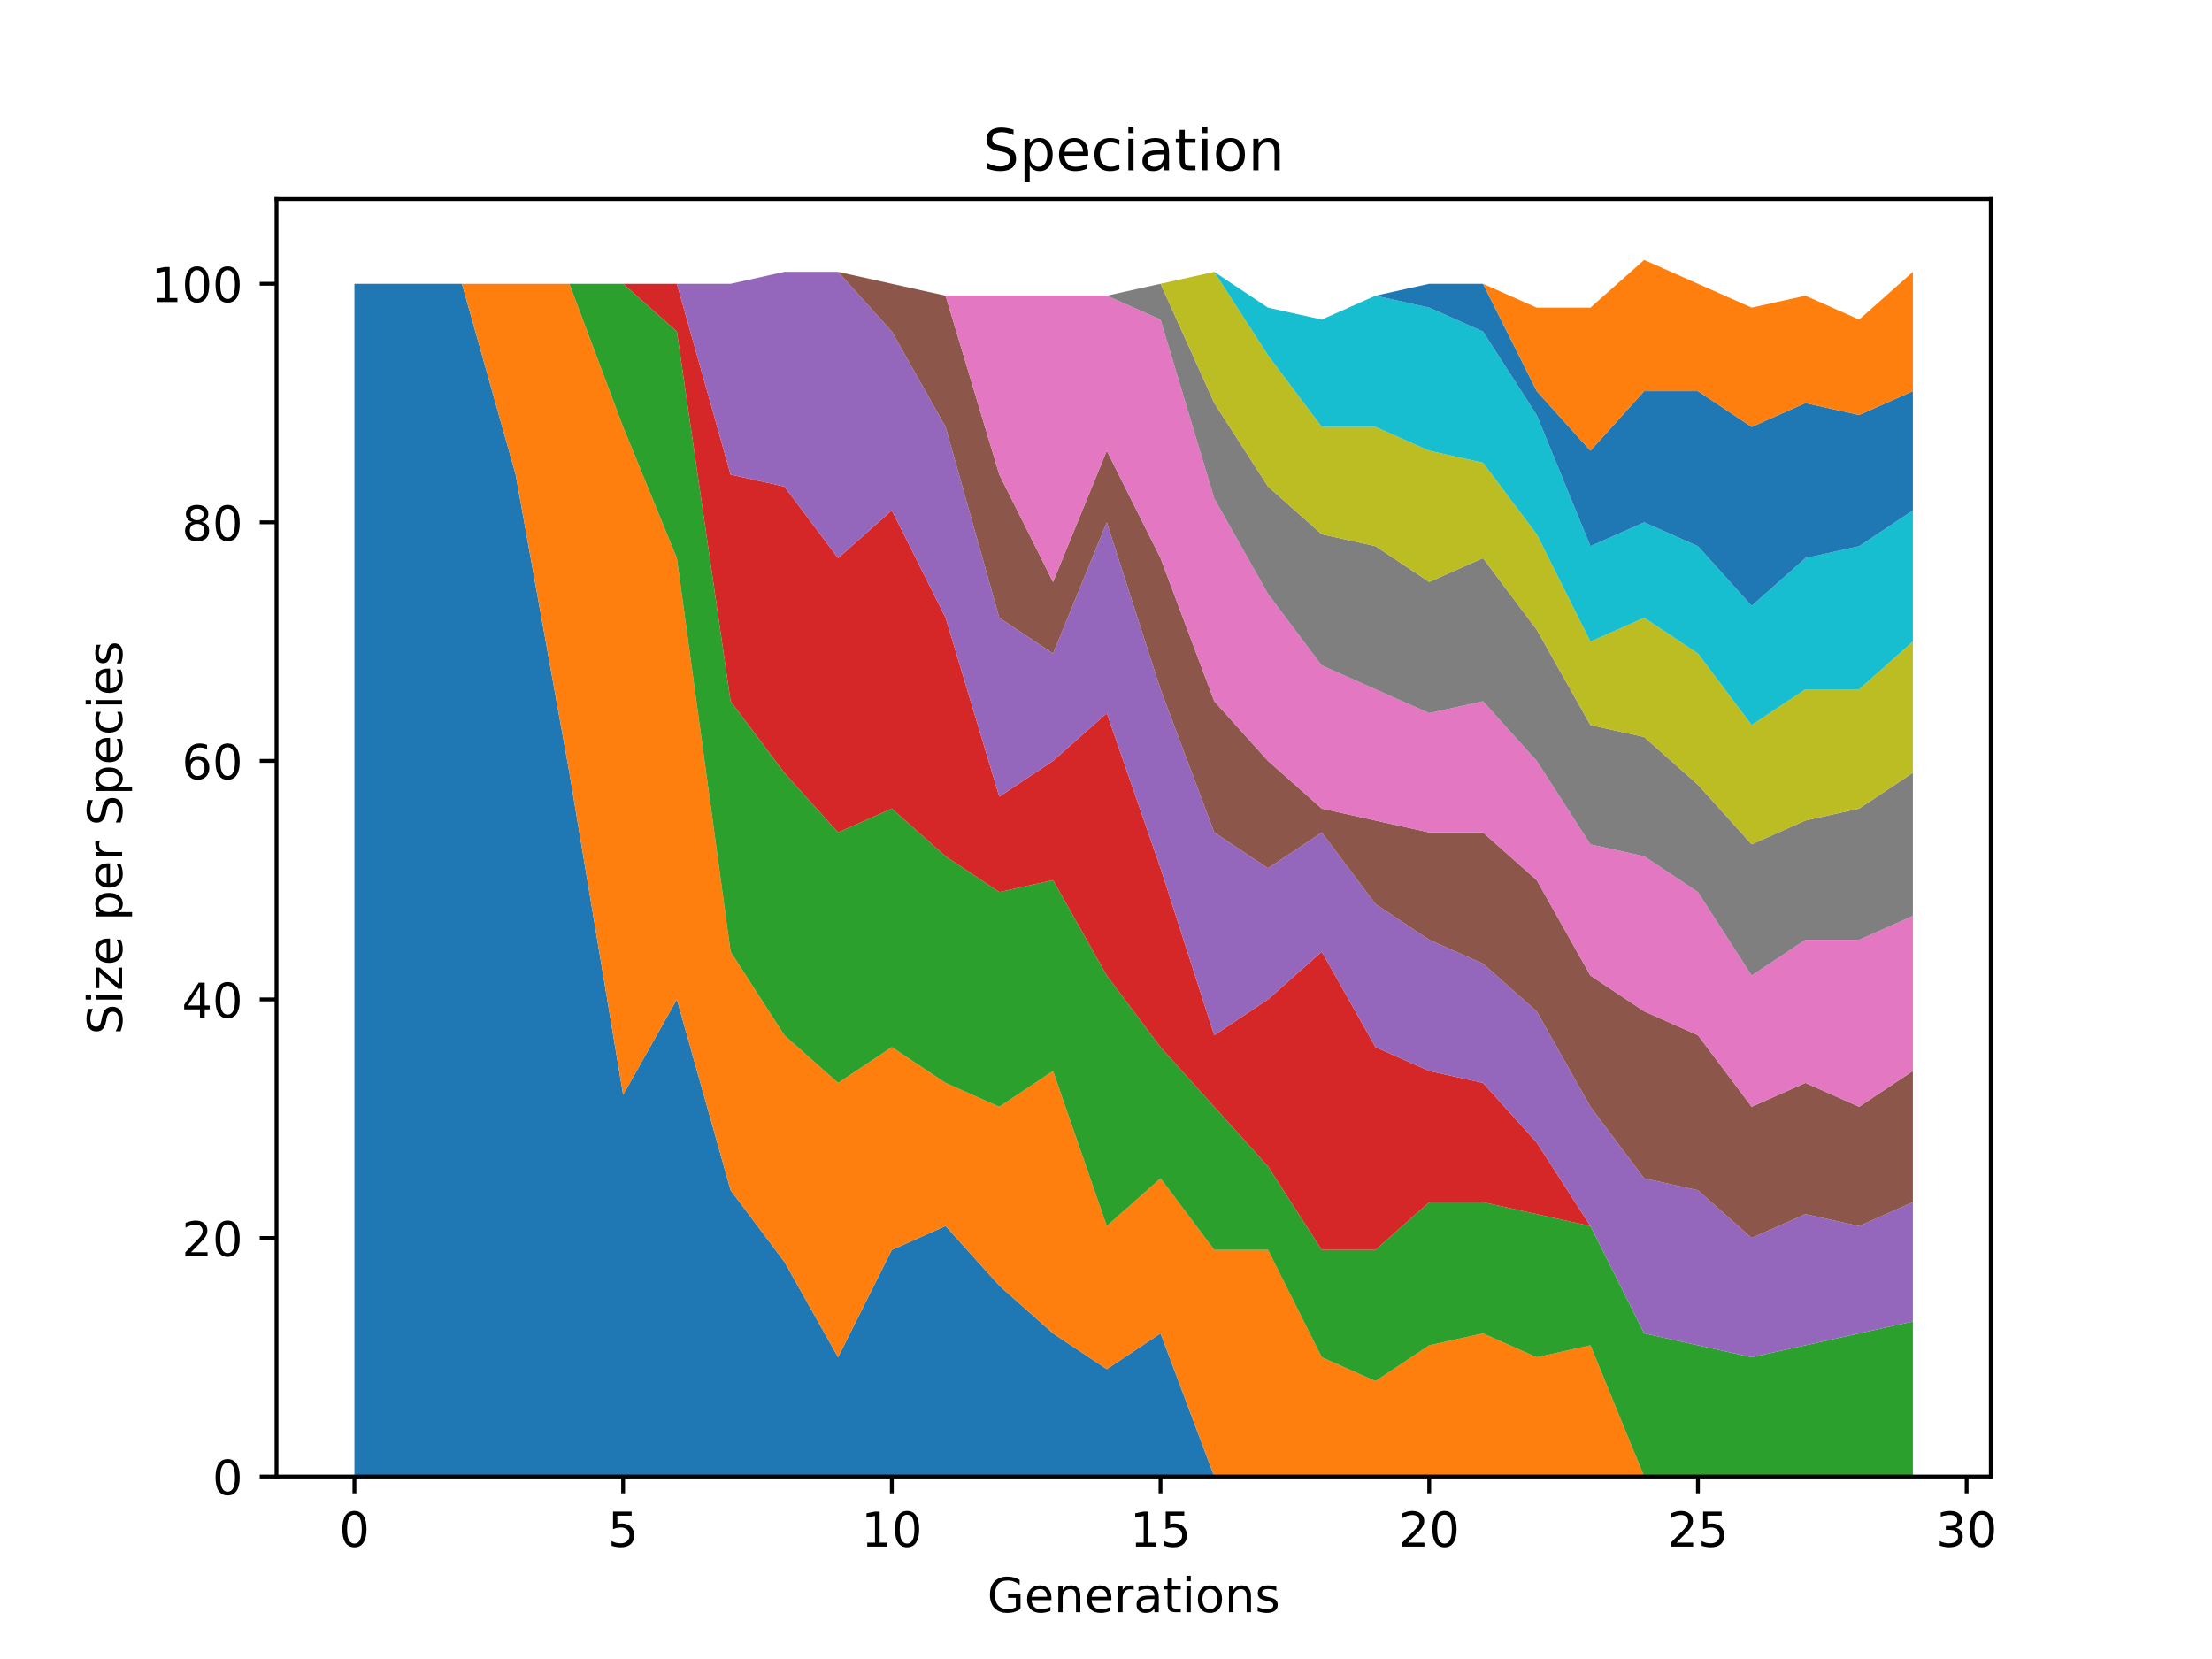 <?xml version="1.0" encoding="utf-8" standalone="no"?>
<!DOCTYPE svg PUBLIC "-//W3C//DTD SVG 1.1//EN"
  "http://www.w3.org/Graphics/SVG/1.1/DTD/svg11.dtd">
<!-- Created with matplotlib (https://matplotlib.org/) -->
<svg height="345.6pt" version="1.1" viewBox="0 0 460.8 345.6" width="460.8pt" xmlns="http://www.w3.org/2000/svg" xmlns:xlink="http://www.w3.org/1999/xlink">
 <defs>
  <style type="text/css">*{stroke-linecap:butt;stroke-linejoin:round;}</style>
 </defs>
 <g id="figure_1">
  <g id="patch_1">
   <path d="M 0 345.6 
L 460.8 345.6 
L 460.8 0 
L 0 0 
z
" style="fill:#ffffff;"/>
  </g>
  <g id="axes_1">
   <g id="patch_2">
    <path d="M 57.6 307.584 
L 414.72 307.584 
L 414.72 41.472 
L 57.6 41.472 
z
" style="fill:#ffffff;"/>
   </g>
   <g id="PolyCollection_1">
    <path clip-path="url(#p72a0032ef1)" d="M 73.833 59.113 
L 73.833 307.584 
L 85.028 307.584 
L 96.223 307.584 
L 107.418 307.584 
L 118.613 307.584 
L 129.808 307.584 
L 141.003 307.584 
L 152.198 307.584 
L 163.393 307.584 
L 174.588 307.584 
L 185.783 307.584 
L 196.978 307.584 
L 208.173 307.584 
L 219.368 307.584 
L 230.563 307.584 
L 241.757 307.584 
L 252.952 307.584 
L 264.147 307.584 
L 275.342 307.584 
L 286.537 307.584 
L 297.732 307.584 
L 308.927 307.584 
L 320.122 307.584 
L 331.317 307.584 
L 342.512 307.584 
L 353.707 307.584 
L 364.902 307.584 
L 376.097 307.584 
L 387.292 307.584 
L 398.487 307.584 
L 398.487 307.584 
L 398.487 307.584 
L 387.292 307.584 
L 376.097 307.584 
L 364.902 307.584 
L 353.707 307.584 
L 342.512 307.584 
L 331.317 307.584 
L 320.122 307.584 
L 308.927 307.584 
L 297.732 307.584 
L 286.537 307.584 
L 275.342 307.584 
L 264.147 307.584 
L 252.952 307.584 
L 241.757 277.768 
L 230.563 285.222 
L 219.368 277.768 
L 208.173 267.829 
L 196.978 255.405 
L 185.783 260.375 
L 174.588 282.737 
L 163.393 262.859 
L 152.198 247.951 
L 141.003 208.196 
L 129.808 228.073 
L 118.613 160.986 
L 107.418 98.869 
L 96.223 59.113 
L 85.028 59.113 
L 73.833 59.113 
z
" style="fill:#1f77b4;"/>
   </g>
   <g id="PolyCollection_2">
    <path clip-path="url(#p72a0032ef1)" d="M 73.833 59.113 
L 73.833 59.113 
L 85.028 59.113 
L 96.223 59.113 
L 107.418 98.869 
L 118.613 160.986 
L 129.808 228.073 
L 141.003 208.196 
L 152.198 247.951 
L 163.393 262.859 
L 174.588 282.737 
L 185.783 260.375 
L 196.978 255.405 
L 208.173 267.829 
L 219.368 277.768 
L 230.563 285.222 
L 241.757 277.768 
L 252.952 307.584 
L 264.147 307.584 
L 275.342 307.584 
L 286.537 307.584 
L 297.732 307.584 
L 308.927 307.584 
L 320.122 307.584 
L 331.317 307.584 
L 342.512 307.584 
L 353.707 307.584 
L 364.902 307.584 
L 376.097 307.584 
L 387.292 307.584 
L 398.487 307.584 
L 398.487 307.584 
L 398.487 307.584 
L 387.292 307.584 
L 376.097 307.584 
L 364.902 307.584 
L 353.707 307.584 
L 342.512 307.584 
L 331.317 280.252 
L 320.122 282.737 
L 308.927 277.768 
L 297.732 280.252 
L 286.537 287.706 
L 275.342 282.737 
L 264.147 260.375 
L 252.952 260.375 
L 241.757 245.466 
L 230.563 255.405 
L 219.368 223.104 
L 208.173 230.558 
L 196.978 225.589 
L 185.783 218.135 
L 174.588 225.589 
L 163.393 215.65 
L 152.198 198.257 
L 141.003 116.262 
L 129.808 88.93 
L 118.613 59.113 
L 107.418 59.113 
L 96.223 59.113 
L 85.028 59.113 
L 73.833 59.113 
z
" style="fill:#ff7f0e;"/>
   </g>
   <g id="PolyCollection_3">
    <path clip-path="url(#p72a0032ef1)" d="M 73.833 59.113 
L 73.833 59.113 
L 85.028 59.113 
L 96.223 59.113 
L 107.418 59.113 
L 118.613 59.113 
L 129.808 88.93 
L 141.003 116.262 
L 152.198 198.257 
L 163.393 215.65 
L 174.588 225.589 
L 185.783 218.135 
L 196.978 225.589 
L 208.173 230.558 
L 219.368 223.104 
L 230.563 255.405 
L 241.757 245.466 
L 252.952 260.375 
L 264.147 260.375 
L 275.342 282.737 
L 286.537 287.706 
L 297.732 280.252 
L 308.927 277.768 
L 320.122 282.737 
L 331.317 280.252 
L 342.512 307.584 
L 353.707 307.584 
L 364.902 307.584 
L 376.097 307.584 
L 387.292 307.584 
L 398.487 307.584 
L 398.487 275.283 
L 398.487 275.283 
L 387.292 277.768 
L 376.097 280.252 
L 364.902 282.737 
L 353.707 280.252 
L 342.512 277.768 
L 331.317 255.405 
L 320.122 252.92 
L 308.927 250.436 
L 297.732 250.436 
L 286.537 260.375 
L 275.342 260.375 
L 264.147 242.982 
L 252.952 230.558 
L 241.757 218.135 
L 230.563 203.226 
L 219.368 183.349 
L 208.173 185.833 
L 196.978 178.379 
L 185.783 168.44 
L 174.588 173.41 
L 163.393 160.986 
L 152.198 146.078 
L 141.003 69.052 
L 129.808 59.113 
L 118.613 59.113 
L 107.418 59.113 
L 96.223 59.113 
L 85.028 59.113 
L 73.833 59.113 
z
" style="fill:#2ca02c;"/>
   </g>
   <g id="PolyCollection_4">
    <path clip-path="url(#p72a0032ef1)" d="M 73.833 59.113 
L 73.833 59.113 
L 85.028 59.113 
L 96.223 59.113 
L 107.418 59.113 
L 118.613 59.113 
L 129.808 59.113 
L 141.003 69.052 
L 152.198 146.078 
L 163.393 160.986 
L 174.588 173.41 
L 185.783 168.44 
L 196.978 178.379 
L 208.173 185.833 
L 219.368 183.349 
L 230.563 203.226 
L 241.757 218.135 
L 252.952 230.558 
L 264.147 242.982 
L 275.342 260.375 
L 286.537 260.375 
L 297.732 250.436 
L 308.927 250.436 
L 320.122 252.92 
L 331.317 255.405 
L 342.512 277.768 
L 353.707 280.252 
L 364.902 282.737 
L 376.097 280.252 
L 387.292 277.768 
L 398.487 275.283 
L 398.487 275.283 
L 398.487 275.283 
L 387.292 277.768 
L 376.097 280.252 
L 364.902 282.737 
L 353.707 280.252 
L 342.512 277.768 
L 331.317 255.405 
L 320.122 238.012 
L 308.927 225.589 
L 297.732 223.104 
L 286.537 218.135 
L 275.342 198.257 
L 264.147 208.196 
L 252.952 215.65 
L 241.757 180.864 
L 230.563 148.563 
L 219.368 158.502 
L 208.173 165.956 
L 196.978 128.685 
L 185.783 106.323 
L 174.588 116.262 
L 163.393 101.353 
L 152.198 98.869 
L 141.003 59.113 
L 129.808 59.113 
L 118.613 59.113 
L 107.418 59.113 
L 96.223 59.113 
L 85.028 59.113 
L 73.833 59.113 
z
" style="fill:#d62728;"/>
   </g>
   <g id="PolyCollection_5">
    <path clip-path="url(#p72a0032ef1)" d="M 73.833 59.113 
L 73.833 59.113 
L 85.028 59.113 
L 96.223 59.113 
L 107.418 59.113 
L 118.613 59.113 
L 129.808 59.113 
L 141.003 59.113 
L 152.198 98.869 
L 163.393 101.353 
L 174.588 116.262 
L 185.783 106.323 
L 196.978 128.685 
L 208.173 165.956 
L 219.368 158.502 
L 230.563 148.563 
L 241.757 180.864 
L 252.952 215.65 
L 264.147 208.196 
L 275.342 198.257 
L 286.537 218.135 
L 297.732 223.104 
L 308.927 225.589 
L 320.122 238.012 
L 331.317 255.405 
L 342.512 277.768 
L 353.707 280.252 
L 364.902 282.737 
L 376.097 280.252 
L 387.292 277.768 
L 398.487 275.283 
L 398.487 250.436 
L 398.487 250.436 
L 387.292 255.405 
L 376.097 252.92 
L 364.902 257.89 
L 353.707 247.951 
L 342.512 245.466 
L 331.317 230.558 
L 320.122 210.68 
L 308.927 200.742 
L 297.732 195.772 
L 286.537 188.318 
L 275.342 173.41 
L 264.147 180.864 
L 252.952 173.41 
L 241.757 143.593 
L 230.563 108.808 
L 219.368 136.139 
L 208.173 128.685 
L 196.978 88.93 
L 185.783 69.052 
L 174.588 56.629 
L 163.393 56.629 
L 152.198 59.113 
L 141.003 59.113 
L 129.808 59.113 
L 118.613 59.113 
L 107.418 59.113 
L 96.223 59.113 
L 85.028 59.113 
L 73.833 59.113 
z
" style="fill:#9467bd;"/>
   </g>
   <g id="PolyCollection_6">
    <path clip-path="url(#p72a0032ef1)" d="M 73.833 59.113 
L 73.833 59.113 
L 85.028 59.113 
L 96.223 59.113 
L 107.418 59.113 
L 118.613 59.113 
L 129.808 59.113 
L 141.003 59.113 
L 152.198 59.113 
L 163.393 56.629 
L 174.588 56.629 
L 185.783 69.052 
L 196.978 88.93 
L 208.173 128.685 
L 219.368 136.139 
L 230.563 108.808 
L 241.757 143.593 
L 252.952 173.41 
L 264.147 180.864 
L 275.342 173.41 
L 286.537 188.318 
L 297.732 195.772 
L 308.927 200.742 
L 320.122 210.68 
L 331.317 230.558 
L 342.512 245.466 
L 353.707 247.951 
L 364.902 257.89 
L 376.097 252.92 
L 387.292 255.405 
L 398.487 250.436 
L 398.487 223.104 
L 398.487 223.104 
L 387.292 230.558 
L 376.097 225.589 
L 364.902 230.558 
L 353.707 215.65 
L 342.512 210.68 
L 331.317 203.226 
L 320.122 183.349 
L 308.927 173.41 
L 297.732 173.41 
L 286.537 170.925 
L 275.342 168.44 
L 264.147 158.502 
L 252.952 146.078 
L 241.757 116.262 
L 230.563 93.899 
L 219.368 121.231 
L 208.173 98.869 
L 196.978 61.598 
L 185.783 59.113 
L 174.588 56.629 
L 163.393 56.629 
L 152.198 59.113 
L 141.003 59.113 
L 129.808 59.113 
L 118.613 59.113 
L 107.418 59.113 
L 96.223 59.113 
L 85.028 59.113 
L 73.833 59.113 
z
" style="fill:#8c564b;"/>
   </g>
   <g id="PolyCollection_7">
    <path clip-path="url(#p72a0032ef1)" d="M 73.833 59.113 
L 73.833 59.113 
L 85.028 59.113 
L 96.223 59.113 
L 107.418 59.113 
L 118.613 59.113 
L 129.808 59.113 
L 141.003 59.113 
L 152.198 59.113 
L 163.393 56.629 
L 174.588 56.629 
L 185.783 59.113 
L 196.978 61.598 
L 208.173 98.869 
L 219.368 121.231 
L 230.563 93.899 
L 241.757 116.262 
L 252.952 146.078 
L 264.147 158.502 
L 275.342 168.44 
L 286.537 170.925 
L 297.732 173.41 
L 308.927 173.41 
L 320.122 183.349 
L 331.317 203.226 
L 342.512 210.68 
L 353.707 215.65 
L 364.902 230.558 
L 376.097 225.589 
L 387.292 230.558 
L 398.487 223.104 
L 398.487 190.803 
L 398.487 190.803 
L 387.292 195.772 
L 376.097 195.772 
L 364.902 203.226 
L 353.707 185.833 
L 342.512 178.379 
L 331.317 175.895 
L 320.122 158.502 
L 308.927 146.078 
L 297.732 148.563 
L 286.537 143.593 
L 275.342 138.624 
L 264.147 123.716 
L 252.952 103.838 
L 241.757 66.568 
L 230.563 61.598 
L 219.368 61.598 
L 208.173 61.598 
L 196.978 61.598 
L 185.783 59.113 
L 174.588 56.629 
L 163.393 56.629 
L 152.198 59.113 
L 141.003 59.113 
L 129.808 59.113 
L 118.613 59.113 
L 107.418 59.113 
L 96.223 59.113 
L 85.028 59.113 
L 73.833 59.113 
z
" style="fill:#e377c2;"/>
   </g>
   <g id="PolyCollection_8">
    <path clip-path="url(#p72a0032ef1)" d="M 73.833 59.113 
L 73.833 59.113 
L 85.028 59.113 
L 96.223 59.113 
L 107.418 59.113 
L 118.613 59.113 
L 129.808 59.113 
L 141.003 59.113 
L 152.198 59.113 
L 163.393 56.629 
L 174.588 56.629 
L 185.783 59.113 
L 196.978 61.598 
L 208.173 61.598 
L 219.368 61.598 
L 230.563 61.598 
L 241.757 66.568 
L 252.952 103.838 
L 264.147 123.716 
L 275.342 138.624 
L 286.537 143.593 
L 297.732 148.563 
L 308.927 146.078 
L 320.122 158.502 
L 331.317 175.895 
L 342.512 178.379 
L 353.707 185.833 
L 364.902 203.226 
L 376.097 195.772 
L 387.292 195.772 
L 398.487 190.803 
L 398.487 160.986 
L 398.487 160.986 
L 387.292 168.44 
L 376.097 170.925 
L 364.902 175.895 
L 353.707 163.471 
L 342.512 153.532 
L 331.317 151.048 
L 320.122 131.17 
L 308.927 116.262 
L 297.732 121.231 
L 286.537 113.777 
L 275.342 111.292 
L 264.147 101.353 
L 252.952 83.96 
L 241.757 59.113 
L 230.563 61.598 
L 219.368 61.598 
L 208.173 61.598 
L 196.978 61.598 
L 185.783 59.113 
L 174.588 56.629 
L 163.393 56.629 
L 152.198 59.113 
L 141.003 59.113 
L 129.808 59.113 
L 118.613 59.113 
L 107.418 59.113 
L 96.223 59.113 
L 85.028 59.113 
L 73.833 59.113 
z
" style="fill:#7f7f7f;"/>
   </g>
   <g id="PolyCollection_9">
    <path clip-path="url(#p72a0032ef1)" d="M 73.833 59.113 
L 73.833 59.113 
L 85.028 59.113 
L 96.223 59.113 
L 107.418 59.113 
L 118.613 59.113 
L 129.808 59.113 
L 141.003 59.113 
L 152.198 59.113 
L 163.393 56.629 
L 174.588 56.629 
L 185.783 59.113 
L 196.978 61.598 
L 208.173 61.598 
L 219.368 61.598 
L 230.563 61.598 
L 241.757 59.113 
L 252.952 83.96 
L 264.147 101.353 
L 275.342 111.292 
L 286.537 113.777 
L 297.732 121.231 
L 308.927 116.262 
L 320.122 131.17 
L 331.317 151.048 
L 342.512 153.532 
L 353.707 163.471 
L 364.902 175.895 
L 376.097 170.925 
L 387.292 168.44 
L 398.487 160.986 
L 398.487 133.655 
L 398.487 133.655 
L 387.292 143.593 
L 376.097 143.593 
L 364.902 151.048 
L 353.707 136.139 
L 342.512 128.685 
L 331.317 133.655 
L 320.122 111.292 
L 308.927 96.384 
L 297.732 93.899 
L 286.537 88.93 
L 275.342 88.93 
L 264.147 74.022 
L 252.952 56.629 
L 241.757 59.113 
L 230.563 61.598 
L 219.368 61.598 
L 208.173 61.598 
L 196.978 61.598 
L 185.783 59.113 
L 174.588 56.629 
L 163.393 56.629 
L 152.198 59.113 
L 141.003 59.113 
L 129.808 59.113 
L 118.613 59.113 
L 107.418 59.113 
L 96.223 59.113 
L 85.028 59.113 
L 73.833 59.113 
z
" style="fill:#bcbd22;"/>
   </g>
   <g id="PolyCollection_10">
    <path clip-path="url(#p72a0032ef1)" d="M 73.833 59.113 
L 73.833 59.113 
L 85.028 59.113 
L 96.223 59.113 
L 107.418 59.113 
L 118.613 59.113 
L 129.808 59.113 
L 141.003 59.113 
L 152.198 59.113 
L 163.393 56.629 
L 174.588 56.629 
L 185.783 59.113 
L 196.978 61.598 
L 208.173 61.598 
L 219.368 61.598 
L 230.563 61.598 
L 241.757 59.113 
L 252.952 56.629 
L 264.147 74.022 
L 275.342 88.93 
L 286.537 88.93 
L 297.732 93.899 
L 308.927 96.384 
L 320.122 111.292 
L 331.317 133.655 
L 342.512 128.685 
L 353.707 136.139 
L 364.902 151.048 
L 376.097 143.593 
L 387.292 143.593 
L 398.487 133.655 
L 398.487 106.323 
L 398.487 106.323 
L 387.292 113.777 
L 376.097 116.262 
L 364.902 126.2 
L 353.707 113.777 
L 342.512 108.808 
L 331.317 113.777 
L 320.122 86.445 
L 308.927 69.052 
L 297.732 64.083 
L 286.537 61.598 
L 275.342 66.568 
L 264.147 64.083 
L 252.952 56.629 
L 241.757 59.113 
L 230.563 61.598 
L 219.368 61.598 
L 208.173 61.598 
L 196.978 61.598 
L 185.783 59.113 
L 174.588 56.629 
L 163.393 56.629 
L 152.198 59.113 
L 141.003 59.113 
L 129.808 59.113 
L 118.613 59.113 
L 107.418 59.113 
L 96.223 59.113 
L 85.028 59.113 
L 73.833 59.113 
z
" style="fill:#17becf;"/>
   </g>
   <g id="PolyCollection_11">
    <path clip-path="url(#p72a0032ef1)" d="M 73.833 59.113 
L 73.833 59.113 
L 85.028 59.113 
L 96.223 59.113 
L 107.418 59.113 
L 118.613 59.113 
L 129.808 59.113 
L 141.003 59.113 
L 152.198 59.113 
L 163.393 56.629 
L 174.588 56.629 
L 185.783 59.113 
L 196.978 61.598 
L 208.173 61.598 
L 219.368 61.598 
L 230.563 61.598 
L 241.757 59.113 
L 252.952 56.629 
L 264.147 64.083 
L 275.342 66.568 
L 286.537 61.598 
L 297.732 64.083 
L 308.927 69.052 
L 320.122 86.445 
L 331.317 113.777 
L 342.512 108.808 
L 353.707 113.777 
L 364.902 126.2 
L 376.097 116.262 
L 387.292 113.777 
L 398.487 106.323 
L 398.487 81.476 
L 398.487 81.476 
L 387.292 86.445 
L 376.097 83.96 
L 364.902 88.93 
L 353.707 81.476 
L 342.512 81.476 
L 331.317 93.899 
L 320.122 81.476 
L 308.927 59.113 
L 297.732 59.113 
L 286.537 61.598 
L 275.342 66.568 
L 264.147 64.083 
L 252.952 56.629 
L 241.757 59.113 
L 230.563 61.598 
L 219.368 61.598 
L 208.173 61.598 
L 196.978 61.598 
L 185.783 59.113 
L 174.588 56.629 
L 163.393 56.629 
L 152.198 59.113 
L 141.003 59.113 
L 129.808 59.113 
L 118.613 59.113 
L 107.418 59.113 
L 96.223 59.113 
L 85.028 59.113 
L 73.833 59.113 
z
" style="fill:#1f77b4;"/>
   </g>
   <g id="PolyCollection_12">
    <path clip-path="url(#p72a0032ef1)" d="M 73.833 59.113 
L 73.833 59.113 
L 85.028 59.113 
L 96.223 59.113 
L 107.418 59.113 
L 118.613 59.113 
L 129.808 59.113 
L 141.003 59.113 
L 152.198 59.113 
L 163.393 56.629 
L 174.588 56.629 
L 185.783 59.113 
L 196.978 61.598 
L 208.173 61.598 
L 219.368 61.598 
L 230.563 61.598 
L 241.757 59.113 
L 252.952 56.629 
L 264.147 64.083 
L 275.342 66.568 
L 286.537 61.598 
L 297.732 59.113 
L 308.927 59.113 
L 320.122 81.476 
L 331.317 93.899 
L 342.512 81.476 
L 353.707 81.476 
L 364.902 88.93 
L 376.097 83.96 
L 387.292 86.445 
L 398.487 81.476 
L 398.487 56.629 
L 398.487 56.629 
L 387.292 66.568 
L 376.097 61.598 
L 364.902 64.083 
L 353.707 59.113 
L 342.512 54.144 
L 331.317 64.083 
L 320.122 64.083 
L 308.927 59.113 
L 297.732 59.113 
L 286.537 61.598 
L 275.342 66.568 
L 264.147 64.083 
L 252.952 56.629 
L 241.757 59.113 
L 230.563 61.598 
L 219.368 61.598 
L 208.173 61.598 
L 196.978 61.598 
L 185.783 59.113 
L 174.588 56.629 
L 163.393 56.629 
L 152.198 59.113 
L 141.003 59.113 
L 129.808 59.113 
L 118.613 59.113 
L 107.418 59.113 
L 96.223 59.113 
L 85.028 59.113 
L 73.833 59.113 
z
" style="fill:#ff7f0e;"/>
   </g>
   <g id="matplotlib.axis_1">
    <g id="xtick_1">
     <g id="line2d_1">
      <defs>
       <path d="M 0 0 
L 0 3.5 
" id="m82a2590608" style="stroke:#000000;stroke-width:0.8;"/>
      </defs>
      <g>
       <use style="stroke:#000000;stroke-width:0.8;" x="73.833" xlink:href="#m82a2590608" y="307.584"/>
      </g>
     </g>
     <g id="text_1">
      <!-- 0 -->
      <g transform="translate(70.651 322.182)scale(0.1 -0.1)">
       <defs>
        <path d="M 31.781 66.406 
Q 24.172 66.406 20.328 58.906 
Q 16.5 51.422 16.5 36.375 
Q 16.5 21.391 20.328 13.891 
Q 24.172 6.391 31.781 6.391 
Q 39.453 6.391 43.281 13.891 
Q 47.125 21.391 47.125 36.375 
Q 47.125 51.422 43.281 58.906 
Q 39.453 66.406 31.781 66.406 
z
M 31.781 74.219 
Q 44.047 74.219 50.516 64.516 
Q 56.984 54.828 56.984 36.375 
Q 56.984 17.969 50.516 8.266 
Q 44.047 -1.422 31.781 -1.422 
Q 19.531 -1.422 13.062 8.266 
Q 6.594 17.969 6.594 36.375 
Q 6.594 54.828 13.062 64.516 
Q 19.531 74.219 31.781 74.219 
z
" id="DejaVuSans-48"/>
       </defs>
       <use xlink:href="#DejaVuSans-48"/>
      </g>
     </g>
    </g>
    <g id="xtick_2">
     <g id="line2d_2">
      <g>
       <use style="stroke:#000000;stroke-width:0.8;" x="129.808" xlink:href="#m82a2590608" y="307.584"/>
      </g>
     </g>
     <g id="text_2">
      <!-- 5 -->
      <g transform="translate(126.626 322.182)scale(0.1 -0.1)">
       <defs>
        <path d="M 10.797 72.906 
L 49.516 72.906 
L 49.516 64.594 
L 19.828 64.594 
L 19.828 46.734 
Q 21.969 47.469 24.109 47.828 
Q 26.266 48.188 28.422 48.188 
Q 40.625 48.188 47.75 41.5 
Q 54.891 34.812 54.891 23.391 
Q 54.891 11.625 47.562 5.094 
Q 40.234 -1.422 26.906 -1.422 
Q 22.312 -1.422 17.547 -0.641 
Q 12.797 0.141 7.719 1.703 
L 7.719 11.625 
Q 12.109 9.234 16.797 8.062 
Q 21.484 6.891 26.703 6.891 
Q 35.156 6.891 40.078 11.328 
Q 45.016 15.766 45.016 23.391 
Q 45.016 31 40.078 35.438 
Q 35.156 39.891 26.703 39.891 
Q 22.75 39.891 18.812 39.016 
Q 14.891 38.141 10.797 36.281 
z
" id="DejaVuSans-53"/>
       </defs>
       <use xlink:href="#DejaVuSans-53"/>
      </g>
     </g>
    </g>
    <g id="xtick_3">
     <g id="line2d_3">
      <g>
       <use style="stroke:#000000;stroke-width:0.8;" x="185.783" xlink:href="#m82a2590608" y="307.584"/>
      </g>
     </g>
     <g id="text_3">
      <!-- 10 -->
      <g transform="translate(179.42 322.182)scale(0.1 -0.1)">
       <defs>
        <path d="M 12.406 8.297 
L 28.516 8.297 
L 28.516 63.922 
L 10.984 60.406 
L 10.984 69.391 
L 28.422 72.906 
L 38.281 72.906 
L 38.281 8.297 
L 54.391 8.297 
L 54.391 0 
L 12.406 0 
z
" id="DejaVuSans-49"/>
       </defs>
       <use xlink:href="#DejaVuSans-49"/>
       <use x="63.623" xlink:href="#DejaVuSans-48"/>
      </g>
     </g>
    </g>
    <g id="xtick_4">
     <g id="line2d_4">
      <g>
       <use style="stroke:#000000;stroke-width:0.8;" x="241.757" xlink:href="#m82a2590608" y="307.584"/>
      </g>
     </g>
     <g id="text_4">
      <!-- 15 -->
      <g transform="translate(235.395 322.182)scale(0.1 -0.1)">
       <use xlink:href="#DejaVuSans-49"/>
       <use x="63.623" xlink:href="#DejaVuSans-53"/>
      </g>
     </g>
    </g>
    <g id="xtick_5">
     <g id="line2d_5">
      <g>
       <use style="stroke:#000000;stroke-width:0.8;" x="297.732" xlink:href="#m82a2590608" y="307.584"/>
      </g>
     </g>
     <g id="text_5">
      <!-- 20 -->
      <g transform="translate(291.37 322.182)scale(0.1 -0.1)">
       <defs>
        <path d="M 19.188 8.297 
L 53.609 8.297 
L 53.609 0 
L 7.328 0 
L 7.328 8.297 
Q 12.938 14.109 22.625 23.891 
Q 32.328 33.688 34.812 36.531 
Q 39.547 41.844 41.422 45.531 
Q 43.312 49.219 43.312 52.781 
Q 43.312 58.594 39.234 62.25 
Q 35.156 65.922 28.609 65.922 
Q 23.969 65.922 18.812 64.312 
Q 13.672 62.703 7.812 59.422 
L 7.812 69.391 
Q 13.766 71.781 18.938 73 
Q 24.125 74.219 28.422 74.219 
Q 39.75 74.219 46.484 68.547 
Q 53.219 62.891 53.219 53.422 
Q 53.219 48.922 51.531 44.891 
Q 49.859 40.875 45.406 35.406 
Q 44.188 33.984 37.641 27.219 
Q 31.109 20.453 19.188 8.297 
z
" id="DejaVuSans-50"/>
       </defs>
       <use xlink:href="#DejaVuSans-50"/>
       <use x="63.623" xlink:href="#DejaVuSans-48"/>
      </g>
     </g>
    </g>
    <g id="xtick_6">
     <g id="line2d_6">
      <g>
       <use style="stroke:#000000;stroke-width:0.8;" x="353.707" xlink:href="#m82a2590608" y="307.584"/>
      </g>
     </g>
     <g id="text_6">
      <!-- 25 -->
      <g transform="translate(347.345 322.182)scale(0.1 -0.1)">
       <use xlink:href="#DejaVuSans-50"/>
       <use x="63.623" xlink:href="#DejaVuSans-53"/>
      </g>
     </g>
    </g>
    <g id="xtick_7">
     <g id="line2d_7">
      <g>
       <use style="stroke:#000000;stroke-width:0.8;" x="409.682" xlink:href="#m82a2590608" y="307.584"/>
      </g>
     </g>
     <g id="text_7">
      <!-- 30 -->
      <g transform="translate(403.32 322.182)scale(0.1 -0.1)">
       <defs>
        <path d="M 40.578 39.312 
Q 47.656 37.797 51.625 33 
Q 55.609 28.219 55.609 21.188 
Q 55.609 10.406 48.188 4.484 
Q 40.766 -1.422 27.094 -1.422 
Q 22.516 -1.422 17.656 -0.516 
Q 12.797 0.391 7.625 2.203 
L 7.625 11.719 
Q 11.719 9.328 16.594 8.109 
Q 21.484 6.891 26.812 6.891 
Q 36.078 6.891 40.938 10.547 
Q 45.797 14.203 45.797 21.188 
Q 45.797 27.641 41.281 31.266 
Q 36.766 34.906 28.719 34.906 
L 20.219 34.906 
L 20.219 43.016 
L 29.109 43.016 
Q 36.375 43.016 40.234 45.922 
Q 44.094 48.828 44.094 54.297 
Q 44.094 59.906 40.109 62.906 
Q 36.141 65.922 28.719 65.922 
Q 24.656 65.922 20.016 65.031 
Q 15.375 64.156 9.812 62.312 
L 9.812 71.094 
Q 15.438 72.656 20.344 73.438 
Q 25.25 74.219 29.594 74.219 
Q 40.828 74.219 47.359 69.109 
Q 53.906 64.016 53.906 55.328 
Q 53.906 49.266 50.438 45.094 
Q 46.969 40.922 40.578 39.312 
z
" id="DejaVuSans-51"/>
       </defs>
       <use xlink:href="#DejaVuSans-51"/>
       <use x="63.623" xlink:href="#DejaVuSans-48"/>
      </g>
     </g>
    </g>
    <g id="text_8">
     <!-- Generations -->
     <g transform="translate(205.662 335.861)scale(0.1 -0.1)">
      <defs>
       <path d="M 59.516 10.406 
L 59.516 29.984 
L 43.406 29.984 
L 43.406 38.094 
L 69.281 38.094 
L 69.281 6.781 
Q 63.578 2.734 56.688 0.656 
Q 49.812 -1.422 42 -1.422 
Q 24.906 -1.422 15.25 8.562 
Q 5.609 18.562 5.609 36.375 
Q 5.609 54.25 15.25 64.234 
Q 24.906 74.219 42 74.219 
Q 49.125 74.219 55.547 72.453 
Q 61.969 70.703 67.391 67.281 
L 67.391 56.781 
Q 61.922 61.422 55.766 63.766 
Q 49.609 66.109 42.828 66.109 
Q 29.438 66.109 22.719 58.641 
Q 16.016 51.172 16.016 36.375 
Q 16.016 21.625 22.719 14.156 
Q 29.438 6.688 42.828 6.688 
Q 48.047 6.688 52.141 7.594 
Q 56.25 8.5 59.516 10.406 
z
" id="DejaVuSans-71"/>
       <path d="M 56.203 29.594 
L 56.203 25.203 
L 14.891 25.203 
Q 15.484 15.922 20.484 11.062 
Q 25.484 6.203 34.422 6.203 
Q 39.594 6.203 44.453 7.469 
Q 49.312 8.734 54.109 11.281 
L 54.109 2.781 
Q 49.266 0.734 44.188 -0.344 
Q 39.109 -1.422 33.891 -1.422 
Q 20.797 -1.422 13.156 6.188 
Q 5.516 13.812 5.516 26.812 
Q 5.516 40.234 12.766 48.109 
Q 20.016 56 32.328 56 
Q 43.359 56 49.781 48.891 
Q 56.203 41.797 56.203 29.594 
z
M 47.219 32.234 
Q 47.125 39.594 43.094 43.984 
Q 39.062 48.391 32.422 48.391 
Q 24.906 48.391 20.391 44.141 
Q 15.875 39.891 15.188 32.172 
z
" id="DejaVuSans-101"/>
       <path d="M 54.891 33.016 
L 54.891 0 
L 45.906 0 
L 45.906 32.719 
Q 45.906 40.484 42.875 44.328 
Q 39.844 48.188 33.797 48.188 
Q 26.516 48.188 22.312 43.547 
Q 18.109 38.922 18.109 30.906 
L 18.109 0 
L 9.078 0 
L 9.078 54.688 
L 18.109 54.688 
L 18.109 46.188 
Q 21.344 51.125 25.703 53.562 
Q 30.078 56 35.797 56 
Q 45.219 56 50.047 50.172 
Q 54.891 44.344 54.891 33.016 
z
" id="DejaVuSans-110"/>
       <path d="M 41.109 46.297 
Q 39.594 47.172 37.812 47.578 
Q 36.031 48 33.891 48 
Q 26.266 48 22.188 43.047 
Q 18.109 38.094 18.109 28.812 
L 18.109 0 
L 9.078 0 
L 9.078 54.688 
L 18.109 54.688 
L 18.109 46.188 
Q 20.953 51.172 25.484 53.578 
Q 30.031 56 36.531 56 
Q 37.453 56 38.578 55.875 
Q 39.703 55.766 41.062 55.516 
z
" id="DejaVuSans-114"/>
       <path d="M 34.281 27.484 
Q 23.391 27.484 19.188 25 
Q 14.984 22.516 14.984 16.5 
Q 14.984 11.719 18.141 8.906 
Q 21.297 6.109 26.703 6.109 
Q 34.188 6.109 38.703 11.406 
Q 43.219 16.703 43.219 25.484 
L 43.219 27.484 
z
M 52.203 31.203 
L 52.203 0 
L 43.219 0 
L 43.219 8.297 
Q 40.141 3.328 35.547 0.953 
Q 30.953 -1.422 24.312 -1.422 
Q 15.922 -1.422 10.953 3.297 
Q 6 8.016 6 15.922 
Q 6 25.141 12.172 29.828 
Q 18.359 34.516 30.609 34.516 
L 43.219 34.516 
L 43.219 35.406 
Q 43.219 41.609 39.141 45 
Q 35.062 48.391 27.688 48.391 
Q 23 48.391 18.547 47.266 
Q 14.109 46.141 10.016 43.891 
L 10.016 52.203 
Q 14.938 54.109 19.578 55.047 
Q 24.219 56 28.609 56 
Q 40.484 56 46.344 49.844 
Q 52.203 43.703 52.203 31.203 
z
" id="DejaVuSans-97"/>
       <path d="M 18.312 70.219 
L 18.312 54.688 
L 36.812 54.688 
L 36.812 47.703 
L 18.312 47.703 
L 18.312 18.016 
Q 18.312 11.328 20.141 9.422 
Q 21.969 7.516 27.594 7.516 
L 36.812 7.516 
L 36.812 0 
L 27.594 0 
Q 17.188 0 13.234 3.875 
Q 9.281 7.766 9.281 18.016 
L 9.281 47.703 
L 2.688 47.703 
L 2.688 54.688 
L 9.281 54.688 
L 9.281 70.219 
z
" id="DejaVuSans-116"/>
       <path d="M 9.422 54.688 
L 18.406 54.688 
L 18.406 0 
L 9.422 0 
z
M 9.422 75.984 
L 18.406 75.984 
L 18.406 64.594 
L 9.422 64.594 
z
" id="DejaVuSans-105"/>
       <path d="M 30.609 48.391 
Q 23.391 48.391 19.188 42.75 
Q 14.984 37.109 14.984 27.297 
Q 14.984 17.484 19.156 11.844 
Q 23.344 6.203 30.609 6.203 
Q 37.797 6.203 41.984 11.859 
Q 46.188 17.531 46.188 27.297 
Q 46.188 37.016 41.984 42.703 
Q 37.797 48.391 30.609 48.391 
z
M 30.609 56 
Q 42.328 56 49.016 48.375 
Q 55.719 40.766 55.719 27.297 
Q 55.719 13.875 49.016 6.219 
Q 42.328 -1.422 30.609 -1.422 
Q 18.844 -1.422 12.172 6.219 
Q 5.516 13.875 5.516 27.297 
Q 5.516 40.766 12.172 48.375 
Q 18.844 56 30.609 56 
z
" id="DejaVuSans-111"/>
       <path d="M 44.281 53.078 
L 44.281 44.578 
Q 40.484 46.531 36.375 47.5 
Q 32.281 48.484 27.875 48.484 
Q 21.188 48.484 17.844 46.438 
Q 14.5 44.391 14.5 40.281 
Q 14.5 37.156 16.891 35.375 
Q 19.281 33.594 26.516 31.984 
L 29.594 31.297 
Q 39.156 29.25 43.188 25.516 
Q 47.219 21.781 47.219 15.094 
Q 47.219 7.469 41.188 3.016 
Q 35.156 -1.422 24.609 -1.422 
Q 20.219 -1.422 15.453 -0.562 
Q 10.688 0.297 5.422 2 
L 5.422 11.281 
Q 10.406 8.688 15.234 7.391 
Q 20.062 6.109 24.812 6.109 
Q 31.156 6.109 34.562 8.281 
Q 37.984 10.453 37.984 14.406 
Q 37.984 18.062 35.516 20.016 
Q 33.062 21.969 24.703 23.781 
L 21.578 24.516 
Q 13.234 26.266 9.516 29.906 
Q 5.812 33.547 5.812 39.891 
Q 5.812 47.609 11.281 51.797 
Q 16.75 56 26.812 56 
Q 31.781 56 36.172 55.266 
Q 40.578 54.547 44.281 53.078 
z
" id="DejaVuSans-115"/>
      </defs>
      <use xlink:href="#DejaVuSans-71"/>
      <use x="77.49" xlink:href="#DejaVuSans-101"/>
      <use x="139.014" xlink:href="#DejaVuSans-110"/>
      <use x="202.393" xlink:href="#DejaVuSans-101"/>
      <use x="263.916" xlink:href="#DejaVuSans-114"/>
      <use x="305.029" xlink:href="#DejaVuSans-97"/>
      <use x="366.309" xlink:href="#DejaVuSans-116"/>
      <use x="405.518" xlink:href="#DejaVuSans-105"/>
      <use x="433.301" xlink:href="#DejaVuSans-111"/>
      <use x="494.482" xlink:href="#DejaVuSans-110"/>
      <use x="557.861" xlink:href="#DejaVuSans-115"/>
     </g>
    </g>
   </g>
   <g id="matplotlib.axis_2">
    <g id="ytick_1">
     <g id="line2d_8">
      <defs>
       <path d="M 0 0 
L -3.5 0 
" id="md162bf7a69" style="stroke:#000000;stroke-width:0.8;"/>
      </defs>
      <g>
       <use style="stroke:#000000;stroke-width:0.8;" x="57.6" xlink:href="#md162bf7a69" y="307.584"/>
      </g>
     </g>
     <g id="text_9">
      <!-- 0 -->
      <g transform="translate(44.237 311.383)scale(0.1 -0.1)">
       <use xlink:href="#DejaVuSans-48"/>
      </g>
     </g>
    </g>
    <g id="ytick_2">
     <g id="line2d_9">
      <g>
       <use style="stroke:#000000;stroke-width:0.8;" x="57.6" xlink:href="#md162bf7a69" y="257.89"/>
      </g>
     </g>
     <g id="text_10">
      <!-- 20 -->
      <g transform="translate(37.875 261.689)scale(0.1 -0.1)">
       <use xlink:href="#DejaVuSans-50"/>
       <use x="63.623" xlink:href="#DejaVuSans-48"/>
      </g>
     </g>
    </g>
    <g id="ytick_3">
     <g id="line2d_10">
      <g>
       <use style="stroke:#000000;stroke-width:0.8;" x="57.6" xlink:href="#md162bf7a69" y="208.196"/>
      </g>
     </g>
     <g id="text_11">
      <!-- 40 -->
      <g transform="translate(37.875 211.995)scale(0.1 -0.1)">
       <defs>
        <path d="M 37.797 64.312 
L 12.891 25.391 
L 37.797 25.391 
z
M 35.203 72.906 
L 47.609 72.906 
L 47.609 25.391 
L 58.016 25.391 
L 58.016 17.188 
L 47.609 17.188 
L 47.609 0 
L 37.797 0 
L 37.797 17.188 
L 4.891 17.188 
L 4.891 26.703 
z
" id="DejaVuSans-52"/>
       </defs>
       <use xlink:href="#DejaVuSans-52"/>
       <use x="63.623" xlink:href="#DejaVuSans-48"/>
      </g>
     </g>
    </g>
    <g id="ytick_4">
     <g id="line2d_11">
      <g>
       <use style="stroke:#000000;stroke-width:0.8;" x="57.6" xlink:href="#md162bf7a69" y="158.502"/>
      </g>
     </g>
     <g id="text_12">
      <!-- 60 -->
      <g transform="translate(37.875 162.301)scale(0.1 -0.1)">
       <defs>
        <path d="M 33.016 40.375 
Q 26.375 40.375 22.484 35.828 
Q 18.609 31.297 18.609 23.391 
Q 18.609 15.531 22.484 10.953 
Q 26.375 6.391 33.016 6.391 
Q 39.656 6.391 43.531 10.953 
Q 47.406 15.531 47.406 23.391 
Q 47.406 31.297 43.531 35.828 
Q 39.656 40.375 33.016 40.375 
z
M 52.594 71.297 
L 52.594 62.312 
Q 48.875 64.062 45.094 64.984 
Q 41.312 65.922 37.594 65.922 
Q 27.828 65.922 22.672 59.328 
Q 17.531 52.734 16.797 39.406 
Q 19.672 43.656 24.016 45.922 
Q 28.375 48.188 33.594 48.188 
Q 44.578 48.188 50.953 41.516 
Q 57.328 34.859 57.328 23.391 
Q 57.328 12.156 50.688 5.359 
Q 44.047 -1.422 33.016 -1.422 
Q 20.359 -1.422 13.672 8.266 
Q 6.984 17.969 6.984 36.375 
Q 6.984 53.656 15.188 63.938 
Q 23.391 74.219 37.203 74.219 
Q 40.922 74.219 44.703 73.484 
Q 48.484 72.75 52.594 71.297 
z
" id="DejaVuSans-54"/>
       </defs>
       <use xlink:href="#DejaVuSans-54"/>
       <use x="63.623" xlink:href="#DejaVuSans-48"/>
      </g>
     </g>
    </g>
    <g id="ytick_5">
     <g id="line2d_12">
      <g>
       <use style="stroke:#000000;stroke-width:0.8;" x="57.6" xlink:href="#md162bf7a69" y="108.808"/>
      </g>
     </g>
     <g id="text_13">
      <!-- 80 -->
      <g transform="translate(37.875 112.607)scale(0.1 -0.1)">
       <defs>
        <path d="M 31.781 34.625 
Q 24.75 34.625 20.719 30.859 
Q 16.703 27.094 16.703 20.516 
Q 16.703 13.922 20.719 10.156 
Q 24.75 6.391 31.781 6.391 
Q 38.812 6.391 42.859 10.172 
Q 46.922 13.969 46.922 20.516 
Q 46.922 27.094 42.891 30.859 
Q 38.875 34.625 31.781 34.625 
z
M 21.922 38.812 
Q 15.578 40.375 12.031 44.719 
Q 8.5 49.078 8.5 55.328 
Q 8.5 64.062 14.719 69.141 
Q 20.953 74.219 31.781 74.219 
Q 42.672 74.219 48.875 69.141 
Q 55.078 64.062 55.078 55.328 
Q 55.078 49.078 51.531 44.719 
Q 48 40.375 41.703 38.812 
Q 48.828 37.156 52.797 32.312 
Q 56.781 27.484 56.781 20.516 
Q 56.781 9.906 50.312 4.234 
Q 43.844 -1.422 31.781 -1.422 
Q 19.734 -1.422 13.25 4.234 
Q 6.781 9.906 6.781 20.516 
Q 6.781 27.484 10.781 32.312 
Q 14.797 37.156 21.922 38.812 
z
M 18.312 54.391 
Q 18.312 48.734 21.844 45.562 
Q 25.391 42.391 31.781 42.391 
Q 38.141 42.391 41.719 45.562 
Q 45.312 48.734 45.312 54.391 
Q 45.312 60.062 41.719 63.234 
Q 38.141 66.406 31.781 66.406 
Q 25.391 66.406 21.844 63.234 
Q 18.312 60.062 18.312 54.391 
z
" id="DejaVuSans-56"/>
       </defs>
       <use xlink:href="#DejaVuSans-56"/>
       <use x="63.623" xlink:href="#DejaVuSans-48"/>
      </g>
     </g>
    </g>
    <g id="ytick_6">
     <g id="line2d_13">
      <g>
       <use style="stroke:#000000;stroke-width:0.8;" x="57.6" xlink:href="#md162bf7a69" y="59.113"/>
      </g>
     </g>
     <g id="text_14">
      <!-- 100 -->
      <g transform="translate(31.512 62.913)scale(0.1 -0.1)">
       <use xlink:href="#DejaVuSans-49"/>
       <use x="63.623" xlink:href="#DejaVuSans-48"/>
       <use x="127.246" xlink:href="#DejaVuSans-48"/>
      </g>
     </g>
    </g>
    <g id="text_15">
     <!-- Size per Species -->
     <g transform="translate(25.433 215.521)rotate(-90)scale(0.1 -0.1)">
      <defs>
       <path d="M 53.516 70.516 
L 53.516 60.891 
Q 47.906 63.578 42.922 64.891 
Q 37.938 66.219 33.297 66.219 
Q 25.25 66.219 20.875 63.094 
Q 16.5 59.969 16.5 54.203 
Q 16.5 49.359 19.406 46.891 
Q 22.312 44.438 30.422 42.922 
L 36.375 41.703 
Q 47.406 39.594 52.656 34.297 
Q 57.906 29 57.906 20.125 
Q 57.906 9.516 50.797 4.047 
Q 43.703 -1.422 29.984 -1.422 
Q 24.812 -1.422 18.969 -0.25 
Q 13.141 0.922 6.891 3.219 
L 6.891 13.375 
Q 12.891 10.016 18.656 8.297 
Q 24.422 6.594 29.984 6.594 
Q 38.422 6.594 43.016 9.906 
Q 47.609 13.234 47.609 19.391 
Q 47.609 24.75 44.312 27.781 
Q 41.016 30.812 33.5 32.328 
L 27.484 33.5 
Q 16.453 35.688 11.516 40.375 
Q 6.594 45.062 6.594 53.422 
Q 6.594 63.094 13.406 68.656 
Q 20.219 74.219 32.172 74.219 
Q 37.312 74.219 42.625 73.281 
Q 47.953 72.359 53.516 70.516 
z
" id="DejaVuSans-83"/>
       <path d="M 5.516 54.688 
L 48.188 54.688 
L 48.188 46.484 
L 14.406 7.172 
L 48.188 7.172 
L 48.188 0 
L 4.297 0 
L 4.297 8.203 
L 38.094 47.516 
L 5.516 47.516 
z
" id="DejaVuSans-122"/>
       <path id="DejaVuSans-32"/>
       <path d="M 18.109 8.203 
L 18.109 -20.797 
L 9.078 -20.797 
L 9.078 54.688 
L 18.109 54.688 
L 18.109 46.391 
Q 20.953 51.266 25.266 53.625 
Q 29.594 56 35.594 56 
Q 45.562 56 51.781 48.094 
Q 58.016 40.188 58.016 27.297 
Q 58.016 14.406 51.781 6.484 
Q 45.562 -1.422 35.594 -1.422 
Q 29.594 -1.422 25.266 0.953 
Q 20.953 3.328 18.109 8.203 
z
M 48.688 27.297 
Q 48.688 37.203 44.609 42.844 
Q 40.531 48.484 33.406 48.484 
Q 26.266 48.484 22.188 42.844 
Q 18.109 37.203 18.109 27.297 
Q 18.109 17.391 22.188 11.75 
Q 26.266 6.109 33.406 6.109 
Q 40.531 6.109 44.609 11.75 
Q 48.688 17.391 48.688 27.297 
z
" id="DejaVuSans-112"/>
       <path d="M 48.781 52.594 
L 48.781 44.188 
Q 44.969 46.297 41.141 47.344 
Q 37.312 48.391 33.406 48.391 
Q 24.656 48.391 19.812 42.844 
Q 14.984 37.312 14.984 27.297 
Q 14.984 17.281 19.812 11.734 
Q 24.656 6.203 33.406 6.203 
Q 37.312 6.203 41.141 7.25 
Q 44.969 8.297 48.781 10.406 
L 48.781 2.094 
Q 45.016 0.344 40.984 -0.531 
Q 36.969 -1.422 32.422 -1.422 
Q 20.062 -1.422 12.781 6.344 
Q 5.516 14.109 5.516 27.297 
Q 5.516 40.672 12.859 48.328 
Q 20.219 56 33.016 56 
Q 37.156 56 41.109 55.141 
Q 45.062 54.297 48.781 52.594 
z
" id="DejaVuSans-99"/>
      </defs>
      <use xlink:href="#DejaVuSans-83"/>
      <use x="63.477" xlink:href="#DejaVuSans-105"/>
      <use x="91.26" xlink:href="#DejaVuSans-122"/>
      <use x="143.75" xlink:href="#DejaVuSans-101"/>
      <use x="205.273" xlink:href="#DejaVuSans-32"/>
      <use x="237.061" xlink:href="#DejaVuSans-112"/>
      <use x="300.537" xlink:href="#DejaVuSans-101"/>
      <use x="362.061" xlink:href="#DejaVuSans-114"/>
      <use x="403.174" xlink:href="#DejaVuSans-32"/>
      <use x="434.961" xlink:href="#DejaVuSans-83"/>
      <use x="498.438" xlink:href="#DejaVuSans-112"/>
      <use x="561.914" xlink:href="#DejaVuSans-101"/>
      <use x="623.438" xlink:href="#DejaVuSans-99"/>
      <use x="678.418" xlink:href="#DejaVuSans-105"/>
      <use x="706.201" xlink:href="#DejaVuSans-101"/>
      <use x="767.725" xlink:href="#DejaVuSans-115"/>
     </g>
    </g>
   </g>
   <g id="patch_3">
    <path d="M 57.6 307.584 
L 57.6 41.472 
" style="fill:none;stroke:#000000;stroke-linecap:square;stroke-linejoin:miter;stroke-width:0.8;"/>
   </g>
   <g id="patch_4">
    <path d="M 414.72 307.584 
L 414.72 41.472 
" style="fill:none;stroke:#000000;stroke-linecap:square;stroke-linejoin:miter;stroke-width:0.8;"/>
   </g>
   <g id="patch_5">
    <path d="M 57.6 307.584 
L 414.72 307.584 
" style="fill:none;stroke:#000000;stroke-linecap:square;stroke-linejoin:miter;stroke-width:0.8;"/>
   </g>
   <g id="patch_6">
    <path d="M 57.6 41.472 
L 414.72 41.472 
" style="fill:none;stroke:#000000;stroke-linecap:square;stroke-linejoin:miter;stroke-width:0.8;"/>
   </g>
   <g id="text_16">
    <!-- Speciation -->
    <g transform="translate(204.714 35.472)scale(0.12 -0.12)">
     <use xlink:href="#DejaVuSans-83"/>
     <use x="63.477" xlink:href="#DejaVuSans-112"/>
     <use x="126.953" xlink:href="#DejaVuSans-101"/>
     <use x="188.477" xlink:href="#DejaVuSans-99"/>
     <use x="243.457" xlink:href="#DejaVuSans-105"/>
     <use x="271.24" xlink:href="#DejaVuSans-97"/>
     <use x="332.52" xlink:href="#DejaVuSans-116"/>
     <use x="371.729" xlink:href="#DejaVuSans-105"/>
     <use x="399.512" xlink:href="#DejaVuSans-111"/>
     <use x="460.693" xlink:href="#DejaVuSans-110"/>
    </g>
   </g>
  </g>
 </g>
 <defs>
  <clipPath id="p72a0032ef1">
   <rect height="266.112" width="357.12" x="57.6" y="41.472"/>
  </clipPath>
 </defs>
</svg>
